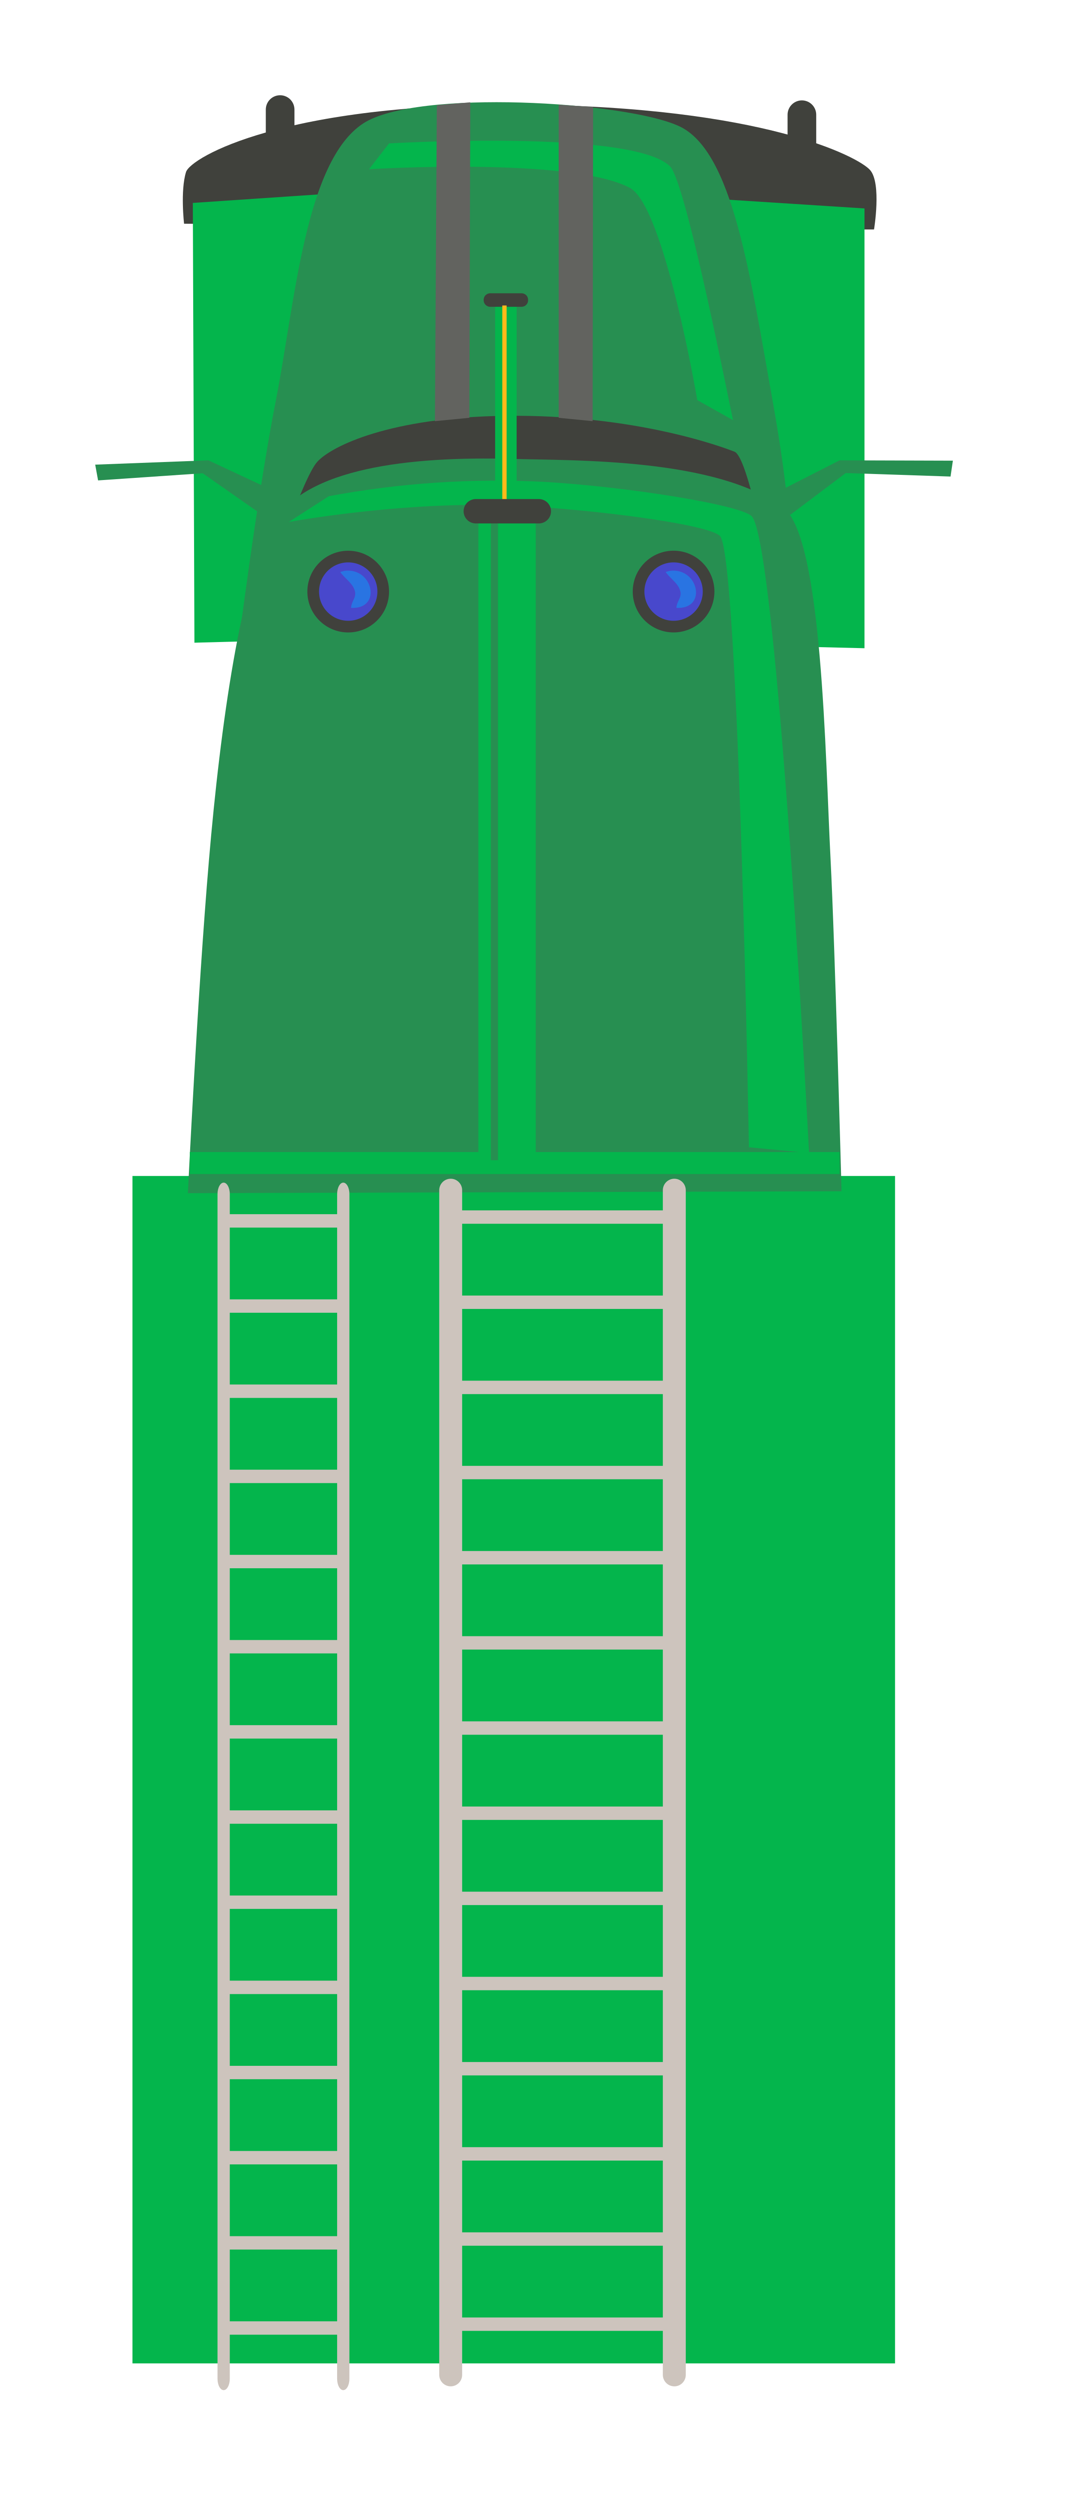 <svg width="45" height="105" viewBox="0 0 45 105" fill="none" xmlns="http://www.w3.org/2000/svg">
<g filter="url(#filter0_d_13_23403)">
<path d="M32.76 6.637H33.724C33.724 6.637 34.045 4.709 33.563 4.147C33.081 3.585 29.046 1.477 19.008 1.397C8.971 1.316 5.005 3.609 4.815 4.227C4.573 5.011 4.734 6.396 4.734 6.396L32.76 6.637Z" fill="#40413C"/>
<path d="M2.566 46.388H34.607V96.257H2.566V46.388Z" fill="#04B54C"/>
<path d="M27.059 5.352L33.323 5.754V24.224L29.95 24.143L27.059 5.352Z" fill="#04B54C"/>
<path d="M11.364 5.099L5.102 5.522L5.169 23.992L8.541 23.901L11.364 5.099Z" fill="#04B54C"/>
<path d="M30.191 21.011C30.191 21.011 30.432 19.244 29.468 13.864C28.504 8.483 27.784 3.344 25.538 2.301C23.292 1.257 14.496 0.734 12.267 2.18C9.817 3.771 9.396 9.708 8.593 13.804C7.799 17.856 6.988 24.304 6.988 24.304L30.191 21.011Z" fill="#278F51"/>
<path d="M29.005 19.526C29.005 19.526 28.343 16.157 27.861 15.97C27.379 15.783 23.705 14.396 18.222 14.464C13.404 14.524 10.935 15.73 10.333 16.392C9.731 17.055 8.405 21.09 8.405 21.09L29.005 19.526Z" fill="#40413C"/>
<path d="M32.359 47.03C32.359 47.03 32.078 36.562 31.897 33.077C31.677 28.856 31.561 19.547 29.91 18.321C27.103 16.233 21.177 16.346 18.526 16.273C14.128 16.153 9.874 16.675 8.508 18.923C7.143 21.172 6.263 27.439 5.778 33.138C5.293 38.836 4.894 47.11 4.894 47.11L32.359 47.03Z" fill="#278F51"/>
<path d="M27.802 14.647C27.742 14.466 25.845 4.68 25.152 3.987C23.586 2.421 13.347 3.023 13.347 3.023L12.505 4.107C12.505 4.107 20.99 3.579 23.466 4.89C24.914 5.657 26.297 13.804 26.297 13.804L27.802 14.647Z" fill="#04B54C"/>
<path d="M10.817 17.839C13.794 17.283 16.827 17.081 19.852 17.237C23.331 17.436 28.132 18.205 28.585 18.682C29.669 19.826 30.994 45.424 30.994 45.424L28.467 45.182C28.467 45.182 28.045 20.55 27.263 19.526C26.926 19.084 22.875 18.497 19.192 18.261C14.326 17.954 9.133 18.923 9.133 18.923L10.817 17.839Z" fill="#04B54C"/>
<path d="M4.975 45.384H32.278V46.307H4.975V45.384Z" fill="#04B54C"/>
<path d="M17.1 18.682H19.51V45.905H17.1V18.682Z" fill="#04B54C"/>
<path d="M17.804 9.769H18.707V18.322H17.804V9.769Z" fill="#04B54C"/>
<path d="M17.322 9.603C17.32 9.675 17.346 9.744 17.395 9.797C17.444 9.849 17.511 9.881 17.582 9.884H18.929C19 9.881 19.068 9.849 19.116 9.797C19.165 9.744 19.191 9.675 19.189 9.603C19.192 9.531 19.167 9.46 19.118 9.406C19.069 9.353 19.001 9.321 18.929 9.317H17.582C17.51 9.321 17.442 9.353 17.393 9.406C17.344 9.46 17.319 9.531 17.322 9.603Z" fill="#40413C"/>
<path d="M17.622 18.622H17.924V45.725H17.622V18.622Z" fill="#278F51"/>
<path d="M18.105 9.829H18.286V18.14H18.105V9.829Z" fill="#FFBA1A"/>
<path d="M16.479 18.471C16.479 18.607 16.533 18.737 16.629 18.833C16.725 18.929 16.855 18.983 16.991 18.983H19.641C19.777 18.983 19.907 18.929 20.003 18.833C20.099 18.737 20.153 18.607 20.153 18.471C20.153 18.336 20.099 18.205 20.003 18.109C19.907 18.014 19.777 17.959 19.641 17.959H16.991C16.855 17.959 16.725 18.014 16.629 18.109C16.533 18.205 16.479 18.336 16.479 18.471Z" fill="#40413C"/>
<path d="M8.468 17.598L5.758 16.333L1 16.514L1.121 17.176L5.517 16.876L7.926 18.562L8.468 17.598Z" fill="#278F51"/>
<path d="M29.61 17.692L32.276 16.333L37.037 16.347L36.939 17.014L32.535 16.867L30.186 18.636L29.61 17.692Z" fill="#278F51"/>
<path d="M30.091 3.686C30.091 3.845 30.154 3.999 30.267 4.112C30.38 4.225 30.533 4.288 30.693 4.288C30.853 4.288 31.006 4.224 31.119 4.111C31.232 3.998 31.295 3.845 31.295 3.686V1.819C31.295 1.74 31.28 1.661 31.249 1.588C31.219 1.515 31.175 1.449 31.119 1.393C31.063 1.337 30.997 1.292 30.924 1.262C30.851 1.232 30.772 1.216 30.693 1.216C30.533 1.216 30.38 1.28 30.267 1.393C30.154 1.506 30.091 1.659 30.091 1.819V3.686Z" fill="#40413C"/>
<path d="M8.168 3.473C8.168 3.633 8.231 3.786 8.344 3.899C8.457 4.011 8.61 4.075 8.769 4.075C8.849 4.075 8.927 4.06 9 4.029C9.073 3.999 9.14 3.955 9.196 3.899C9.251 3.843 9.296 3.777 9.326 3.704C9.356 3.631 9.372 3.552 9.372 3.473V1.602C9.372 1.523 9.356 1.444 9.326 1.371C9.296 1.298 9.251 1.232 9.196 1.176C9.14 1.12 9.073 1.076 9 1.046C8.927 1.015 8.849 1 8.769 1C8.61 1 8.457 1.063 8.344 1.176C8.231 1.289 8.168 1.442 8.168 1.602V3.473Z" fill="#40413C"/>
<path d="M20.474 14.547L21.9 14.687L21.92 1.497L20.474 1.397V14.547Z" fill="#62635F"/>
<path d="M15.274 14.687L16.72 14.547L16.76 1.297L15.354 1.417L15.274 14.687Z" fill="#62635F"/>
<path d="M24.088 23.058C23.418 22.387 23.418 21.301 24.088 20.631C24.758 19.96 25.845 19.96 26.515 20.631C27.185 21.301 27.185 22.387 26.515 23.058C25.845 23.728 24.758 23.728 24.088 23.058Z" fill="#40413C"/>
<path d="M25.302 23.071C24.625 23.071 24.076 22.522 24.076 21.845C24.076 21.168 24.625 20.619 25.302 20.619C25.979 20.619 26.528 21.168 26.528 21.845C26.528 22.522 25.979 23.071 25.302 23.071Z" fill="#4848CC"/>
<path d="M25.537 21.7C25.422 21.45 25.108 21.238 24.968 21.02L25.146 20.975C26.35 20.816 26.737 22.601 25.42 22.529C25.449 22.177 25.713 22.078 25.537 21.7Z" fill="#2974E2"/>
<path d="M10.417 23.059C9.747 22.389 9.747 21.302 10.417 20.632C11.087 19.962 12.174 19.962 12.844 20.632C13.514 21.302 13.514 22.389 12.844 23.059C12.174 23.729 11.087 23.729 10.417 23.059Z" fill="#40413C"/>
<path d="M11.631 23.071C10.954 23.071 10.405 22.522 10.405 21.845C10.405 21.168 10.954 20.619 11.631 20.619C12.308 20.619 12.857 21.168 12.857 21.845C12.857 22.522 12.308 23.071 11.631 23.071Z" fill="#4848CC"/>
<path d="M11.866 21.7C11.75 21.45 11.436 21.238 11.296 21.02L11.475 20.975C12.679 20.816 13.066 22.601 11.749 22.529C11.778 22.177 12.042 22.078 11.866 21.7Z" fill="#2974E2"/>
<path d="M24.85 96.739C24.851 96.866 24.901 96.989 24.992 97.079C25.082 97.169 25.205 97.22 25.332 97.221C25.46 97.221 25.583 97.17 25.673 97.079C25.763 96.989 25.814 96.866 25.814 96.739V46.986C25.814 46.922 25.802 46.86 25.777 46.801C25.753 46.743 25.718 46.69 25.673 46.645C25.628 46.6 25.575 46.565 25.517 46.54C25.458 46.516 25.396 46.504 25.332 46.504C25.205 46.504 25.082 46.555 24.992 46.645C24.901 46.736 24.851 46.858 24.85 46.986V96.739Z" fill="#CDC4BD"/>
<path d="M15.455 96.739C15.455 96.866 15.506 96.989 15.596 97.079C15.686 97.169 15.809 97.22 15.936 97.221C16.064 97.221 16.187 97.17 16.277 97.079C16.368 96.989 16.418 96.866 16.418 96.739V46.986C16.418 46.922 16.406 46.86 16.382 46.801C16.357 46.743 16.322 46.69 16.277 46.645C16.232 46.6 16.179 46.565 16.121 46.54C16.062 46.516 16 46.504 15.936 46.504C15.809 46.504 15.686 46.555 15.596 46.645C15.506 46.736 15.455 46.858 15.455 46.986V96.739Z" fill="#CDC4BD"/>
<path d="M15.736 47.833H25.132V48.395H15.736V47.833Z" fill="#CDC4BD"/>
<path d="M15.816 51.41H25.212V51.972H15.816V51.41Z" fill="#CDC4BD"/>
<path d="M15.816 54.986H25.212V55.549H15.816V54.986Z" fill="#CDC4BD"/>
<path d="M15.977 58.563H25.372V59.125H15.977V58.563Z" fill="#CDC4BD"/>
<path d="M16.057 62.139H25.453V62.702H16.057V62.139Z" fill="#CDC4BD"/>
<path d="M15.736 65.716H25.132V66.278H15.736V65.716Z" fill="#CDC4BD"/>
<path d="M15.495 69.293H24.89V69.855H15.495V69.293Z" fill="#CDC4BD"/>
<path d="M15.656 72.87H25.052V73.432H15.656V72.87Z" fill="#CDC4BD"/>
<path d="M15.736 76.446H25.132V77.008H15.736V76.446Z" fill="#CDC4BD"/>
<path d="M15.575 80.022H24.971V80.585H15.575V80.022Z" fill="#CDC4BD"/>
<path d="M15.736 83.6H25.132V84.162H15.736V83.6Z" fill="#CDC4BD"/>
<path d="M15.816 87.176H25.212V87.739H15.816V87.176Z" fill="#CDC4BD"/>
<path d="M15.816 90.753H25.212V91.315H15.816V90.753Z" fill="#CDC4BD"/>
<path d="M15.896 94.329H25.292V94.891H15.896V94.329Z" fill="#CDC4BD"/>
<path d="M11.165 96.899C11.165 97.165 11.28 97.38 11.422 97.38C11.565 97.38 11.681 97.165 11.681 96.899V47.15C11.681 46.885 11.565 46.668 11.422 46.668C11.28 46.668 11.165 46.885 11.165 47.15V96.899Z" fill="#CDC4BD"/>
<path d="M6.139 96.899C6.139 97.165 6.255 97.38 6.397 97.38C6.54 97.38 6.655 97.165 6.655 96.899V47.15C6.655 46.885 6.54 46.668 6.397 46.668C6.255 46.668 6.139 46.885 6.139 47.15V96.899Z" fill="#CDC4BD"/>
<path d="M6.29 47.993H11.316V48.556H6.29V47.993Z" fill="#CDC4BD"/>
<path d="M6.333 51.57H11.359V52.132H6.333V51.57Z" fill="#CDC4BD"/>
<path d="M6.333 55.146H11.359V55.709H6.333V55.146Z" fill="#CDC4BD"/>
<path d="M6.418 58.724H11.444V59.286H6.418V58.724Z" fill="#CDC4BD"/>
<path d="M6.461 62.3H11.487V62.863H6.461V62.3Z" fill="#CDC4BD"/>
<path d="M6.29 65.877H11.316V66.439H6.29V65.877Z" fill="#CDC4BD"/>
<path d="M6.161 69.453H11.187V70.016H6.161V69.453Z" fill="#CDC4BD"/>
<path d="M6.247 73.031H11.273V73.593H6.247V73.031Z" fill="#CDC4BD"/>
<path d="M6.29 76.607H11.316V77.169H6.29V76.607Z" fill="#CDC4BD"/>
<path d="M6.204 80.183H11.229V80.746H6.204V80.183Z" fill="#CDC4BD"/>
<path d="M6.29 83.76H11.316V84.322H6.29V83.76Z" fill="#CDC4BD"/>
<path d="M6.333 87.336H11.359V87.899H6.333V87.336Z" fill="#CDC4BD"/>
<path d="M6.333 90.914H11.359V91.476H6.333V90.914Z" fill="#CDC4BD"/>
<path d="M6.375 94.49H11.401V95.052H6.375V94.49Z" fill="#CDC4BD"/>
</g>
<defs>
<filter id="filter0_d_13_23403" x="-0" y="0" width="44.037" height="104.381" filterUnits="userSpaceOnUse" color-interpolation-filters="sRGB">
<feFlood flood-opacity="0" result="BackgroundImageFix"/>
<feColorMatrix in="SourceAlpha" type="matrix" values="0 0 0 0 0 0 0 0 0 0 0 0 0 0 0 0 0 0 127 0" result="hardAlpha"/>
<feOffset dx="3" dy="3"/>
<feGaussianBlur stdDeviation="2"/>
<feComposite in2="hardAlpha" operator="out"/>
<feColorMatrix type="matrix" values="0 0 0 0 0 0 0 0 0 0 0 0 0 0 0 0 0 0 0.25 0"/>
<feBlend mode="normal" in2="BackgroundImageFix" result="effect1_dropShadow_13_23403"/>
<feBlend mode="normal" in="SourceGraphic" in2="effect1_dropShadow_13_23403" result="shape"/>
</filter>
</defs>
</svg>
